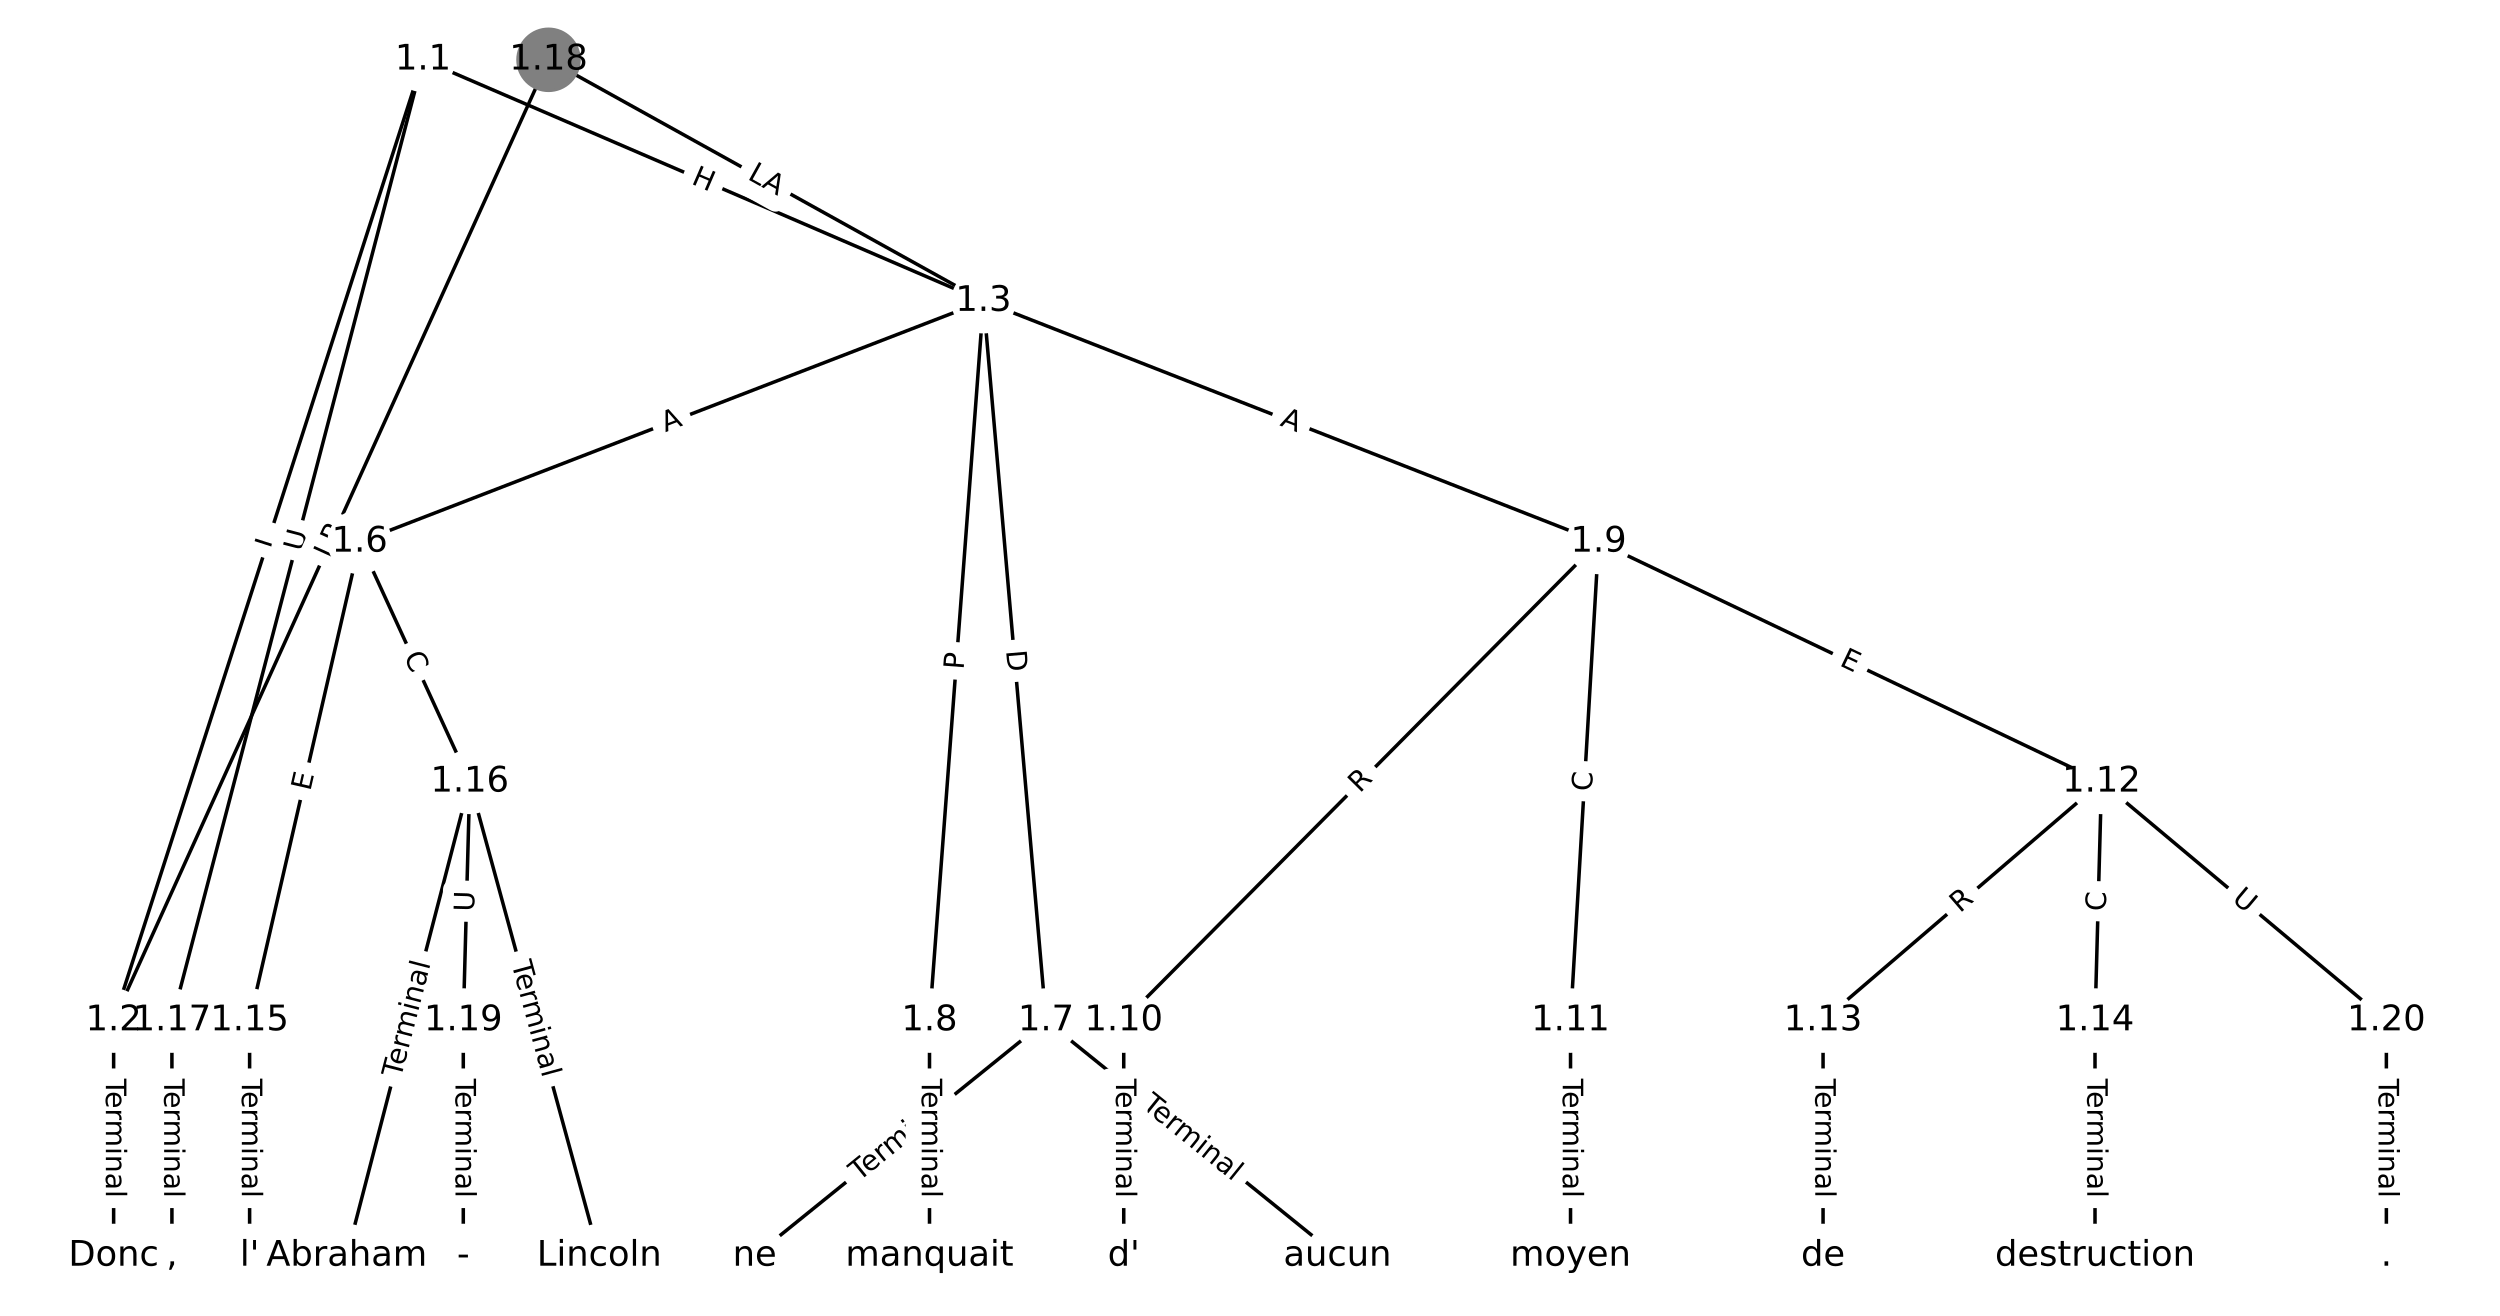 <?xml version="1.0" encoding="UTF-8"?>
<!DOCTYPE svg  PUBLIC '-//W3C//DTD SVG 1.1//EN'  'http://www.w3.org/Graphics/SVG/1.1/DTD/svg11.dtd'>
<svg width="709.33pt" height="373.33pt" version="1.1" viewBox="0 0 709.33 373.33" xmlns="http://www.w3.org/2000/svg" xmlns:xlink="http://www.w3.org/1999/xlink">
<defs>
<style type="text/css">*{stroke-linecap:butt;stroke-linejoin:round;}</style>
</defs>
<path d="m0 373.33h709.33v-373.33h-709.33z" fill="#fff"/>
<g fill="none" stroke="#000">
<path d="m120.02 16.97-87.776 272.6" clip-path="url(#a)"/>
<path d="m120.02 16.97 159.02 68.484" clip-path="url(#a)"/>
<path d="m120.02 16.97-71.242 272.6" clip-path="url(#a)"/>
<path d="m32.242 289.57v66.795" clip-path="url(#a)"/>
<path d="m279.04 85.454-176.98 68.311" clip-path="url(#a)"/>
<path d="m279.04 85.454 17.759 204.11" clip-path="url(#a)"/>
<path d="m279.04 85.454-15.31 204.11" clip-path="url(#a)"/>
<path d="m279.04 85.454 174.53 68.311" clip-path="url(#a)"/>
<path d="m102.06 153.76-31.232 135.8" clip-path="url(#a)"/>
<path d="m102.06 153.76 31.232 68.079" clip-path="url(#a)"/>
<path d="m296.8 289.57-82.673 66.795" clip-path="url(#a)"/>
<path d="m296.8 289.57 82.673 66.795" clip-path="url(#a)"/>
<path d="m263.73 289.57v66.795" clip-path="url(#a)"/>
<path d="m453.57 153.76-134.73 135.8" clip-path="url(#a)"/>
<path d="m453.57 153.76-7.961 135.8" clip-path="url(#a)"/>
<path d="m453.57 153.76 142.69 68.079" clip-path="url(#a)"/>
<path d="m318.84 289.57v66.795" clip-path="url(#a)"/>
<path d="m445.61 289.57v66.795" clip-path="url(#a)"/>
<path d="m596.26 221.84-78.999 67.724" clip-path="url(#a)"/>
<path d="m596.26 221.84-1.837 67.724" clip-path="url(#a)"/>
<path d="m596.26 221.84 80.836 67.724" clip-path="url(#a)"/>
<path d="m517.26 289.57v66.795" clip-path="url(#a)"/>
<path d="m594.42 289.57v66.795" clip-path="url(#a)"/>
<path d="m70.823 289.57v66.795" clip-path="url(#a)"/>
<path d="m133.29 221.84-34.906 134.52" clip-path="url(#a)"/>
<path d="m133.29 221.84 36.744 134.52" clip-path="url(#a)"/>
<path d="m133.29 221.84-1.837 67.724" clip-path="url(#a)"/>
<path d="m48.777 289.57v66.795" clip-path="url(#a)"/>
<path d="m155.64 16.97-123.4 272.6" clip-path="url(#a)"/>
<path d="m155.64 16.97 123.4 68.484" clip-path="url(#a)"/>
<path d="m131.45 289.57v66.795" clip-path="url(#a)"/>
<path d="m677.09 289.57v66.795" clip-path="url(#a)"/>
</g>
<path d="m81.417 157.31 1.366-4.243q0.736-2.284-1.549-3.02l-7.37-2.373q-2.284-0.736-3.02 1.549l-1.366 4.243q-0.736 2.284 1.549 3.02l7.37 2.373q2.284 0.736 3.02-1.549z" clip-path="url(#a)" fill="#fff" stroke="#fff"/>
<g clip-path="url(#a)">
<defs>
<path id="n" d="m9.812 72.906h9.859v-64.609h35.5v-8.297h-45.359z"/>
</defs>
<g transform="translate(77.549 156.07) rotate(-72.152) scale(.08 -.08)">
<use xlink:href="#n"/>
</g>
</g>
<path d="m194.28 55.782 5.526 2.38q2.204 0.949 3.154-1.255l3.062-7.111q0.949-2.204-1.255-3.154l-5.526-2.38q-2.204-0.949-3.154 1.255l-3.062 7.111q-0.949 2.204 1.255 3.154z" clip-path="url(#a)" fill="#fff" stroke="#fff"/>
<g clip-path="url(#a)">
<defs>
<path id="ai" d="m9.812 72.906h9.859v-29.891h35.844v29.891h9.859v-72.906h-9.859v34.719h-35.844v-34.719h-9.859z"/>
</defs>
<g transform="translate(195.89 52.049) rotate(23.3) scale(.08 -.08)">
<use xlink:href="#ai"/>
</g>
</g>
<path d="m89.725 157.69 1.48-5.665q0.607-2.322-1.715-2.929l-7.491-1.958q-2.322-0.607-2.929 1.715l-1.48 5.665q-0.607 2.322 1.715 2.929l7.491 1.958q2.322 0.607 2.929-1.715z" clip-path="url(#a)" fill="#fff" stroke="#fff"/>
<g clip-path="url(#a)">
<defs>
<path id="r" d="m8.688 72.906h9.922v-44.297q0-11.719 4.234-16.875 4.25-5.141 13.781-5.141 9.469 0 13.719 5.141 4.25 5.156 4.25 16.875v44.297h9.906v-45.516q0-14.25-7.062-21.531-7.047-7.281-20.812-7.281-13.828 0-20.891 7.281-7.047 7.281-7.047 21.531z"/>
</defs>
<g transform="translate(85.793 156.66) rotate(-75.354) scale(.08 -.08)">
<use xlink:href="#r"/>
</g>
</g>
<path d="m25.971 306.06v33.808q0 2.4 2.4 2.4h7.742q2.4 0 2.4-2.4v-33.808q0-2.4-2.4-2.4h-7.742q-2.4 0-2.4 2.4z" clip-path="url(#a)" fill="#fff" stroke="#fff"/>
<g clip-path="url(#a)">
<defs>
<path id="l" d="m-0.297 72.906h61.672v-8.312h-25.875v-64.594h-9.906v64.594h-25.891z"/>
<path id="g" d="m56.203 29.594v-4.391h-41.312q0.594-9.281 5.594-14.141t13.938-4.859q5.172 0 10.031 1.266t9.656 3.812v-8.5q-4.844-2.047-9.922-3.125t-10.297-1.078q-13.094 0-20.734 7.609-7.641 7.625-7.641 20.625 0 13.422 7.25 21.297 7.25 7.891 19.562 7.891 11.031 0 17.453-7.109 6.422-7.094 6.422-19.297zm-8.984 2.641q-0.094 7.359-4.125 11.75-4.031 4.406-10.672 4.406-7.516 0-12.031-4.25t-5.203-11.969z"/>
<path id="j" d="m41.109 46.297q-1.516 0.875-3.297 1.281-1.781 0.422-3.922 0.422-7.625 0-11.703-4.953t-4.078-14.234v-28.812h-9.031v54.688h9.031v-8.5q2.844 4.984 7.375 7.391 4.547 2.422 11.047 2.422 0.922 0 2.047-0.125 1.125-0.109 2.484-0.359z"/>
<path id="h" d="m52 44.188q3.375 6.062 8.062 8.938t11.031 2.875q8.547 0 13.188-5.984 4.641-5.969 4.641-17v-33.016h-9.031v32.719q0 7.859-2.797 11.656-2.781 3.812-8.484 3.812-6.984 0-11.047-4.641-4.047-4.625-4.047-12.641v-30.906h-9.031v32.719q0 7.906-2.781 11.688t-8.594 3.781q-6.891 0-10.953-4.656-4.047-4.656-4.047-12.625v-30.906h-9.031v54.688h9.031v-8.5q3.078 5.031 7.375 7.422t10.203 2.391q5.969 0 10.141-3.031 4.172-3.016 6.172-8.781z"/>
<path id="i" d="m9.422 54.688h8.984v-54.688h-8.984zm0 21.297h8.984v-11.391h-8.984z"/>
<path id="d" d="m54.891 33.016v-33.016h-8.984v32.719q0 7.766-3.031 11.609-3.031 3.859-9.078 3.859-7.281 0-11.484-4.641-4.203-4.625-4.203-12.641v-30.906h-9.031v54.688h9.031v-8.5q3.234 4.938 7.594 7.375 4.375 2.438 10.094 2.438 9.422 0 14.25-5.828 4.844-5.828 4.844-17.156z"/>
<path id="e" d="m34.281 27.484q-10.891 0-15.094-2.484t-4.203-8.5q0-4.781 3.156-7.594 3.156-2.797 8.562-2.797 7.484 0 12 5.297t4.516 14.078v2zm17.922 3.719v-31.203h-8.984v8.297q-3.078-4.969-7.672-7.344t-11.234-2.375q-8.391 0-13.359 4.719-4.953 4.719-4.953 12.625 0 9.219 6.172 13.906 6.188 4.688 18.438 4.688h12.609v0.891q0 6.203-4.078 9.594t-11.453 3.391q-4.688 0-9.141-1.125-4.438-1.125-8.531-3.375v8.312q4.922 1.906 9.562 2.844 4.641 0.953 9.031 0.953 11.875 0 17.734-6.156 5.859-6.141 5.859-18.641z"/>
<path id="k" d="m9.422 75.984h8.984v-75.984h-8.984z"/>
</defs>
<g transform="translate(30.035 306.06) rotate(90) scale(.08 -.08)">
<use xlink:href="#l"/>
<use x="44.084" xlink:href="#g"/>
<use x="105.607" xlink:href="#j"/>
<use x="144.971" xlink:href="#h"/>
<use x="242.383" xlink:href="#i"/>
<use x="270.166" xlink:href="#d"/>
<use x="333.545" xlink:href="#e"/>
<use x="394.824" xlink:href="#k"/>
</g>
</g>
<path d="m190.25 126.45 5.105-1.971q2.239-0.864 1.375-3.103l-2.788-7.223q-0.864-2.239-3.103-1.375l-5.105 1.971q-2.239 0.864-1.375 3.103l2.788 7.223q0.864 2.239 3.103 1.375z" clip-path="url(#a)" fill="#fff" stroke="#fff"/>
<g clip-path="url(#a)">
<defs>
<path id="o" d="m34.188 63.188-13.391-36.281h26.812zm-5.578 9.719h11.188l27.781-72.906h-10.25l-6.641 18.703h-32.859l-6.641-18.703h-10.406z"/>
</defs>
<g transform="translate(188.79 122.65) rotate(-21.106) scale(.08 -.08)">
<use xlink:href="#o"/>
</g>
</g>
<path d="m281.4 184.99 0.534 6.137q0.208 2.391 2.599 2.183l7.713-0.671q2.391-0.208 2.183-2.599l-0.534-6.137q-0.208-2.391-2.599-2.183l-7.713 0.671q-2.391 0.208-2.183 2.599z" clip-path="url(#a)" fill="#fff" stroke="#fff"/>
<g clip-path="url(#a)">
<defs>
<path id="y" d="m19.672 64.797v-56.688h11.922q15.094 0 22.094 6.828 7 6.844 7 21.594 0 14.641-7 21.453t-22.094 6.812zm-9.859 8.109h20.266q21.188 0 31.094-8.812 9.922-8.812 9.922-27.562 0-18.859-9.969-27.703-9.953-8.828-31.047-8.828h-20.266z"/>
</defs>
<g transform="translate(285.45 184.63) rotate(85.027) scale(.08 -.08)">
<use xlink:href="#y"/>
</g>
</g>
<path d="m277.45 190.39 0.361-4.81q0.18-2.393-2.214-2.573l-7.721-0.579q-2.393-0.18-2.573 2.214l-0.361 4.81q-0.18 2.393 2.214 2.573l7.721 0.579q2.393 0.18 2.573-2.214z" clip-path="url(#a)" fill="#fff" stroke="#fff"/>
<g clip-path="url(#a)">
<defs>
<path id="ah" d="m19.672 64.797v-27.391h12.406q6.891 0 10.641 3.562 3.766 3.562 3.766 10.156 0 6.547-3.766 10.109-3.75 3.562-10.641 3.562zm-9.859 8.109h22.266q12.266 0 18.531-5.547 6.281-5.547 6.281-16.234 0-10.797-6.281-16.312-6.266-5.516-18.531-5.516h-12.406v-29.297h-9.859z"/>
</defs>
<g transform="translate(273.4 190.08) rotate(-85.711) scale(.08 -.08)">
<use xlink:href="#ah"/>
</g>
</g>
<path d="m361.47 124.45 5.096 1.995q2.235 0.875 3.11-1.36l2.822-7.21q0.875-2.235-1.36-3.11l-5.096-1.995q-2.235-0.875-3.11 1.36l-2.822 7.21q-0.875 2.235 1.36 3.11z" clip-path="url(#a)" fill="#fff" stroke="#fff"/>
<g clip-path="url(#a)">
<g transform="translate(362.95 120.67) rotate(21.375) scale(.08 -.08)">
<use xlink:href="#o"/>
</g>
</g>
<path d="m91.984 225.54 1.133-4.926q0.538-2.339-1.801-2.877l-7.545-1.735q-2.339-0.538-2.877 1.801l-1.133 4.926q-0.538 2.339 1.801 2.877l7.545 1.735q2.339 0.538 2.877-1.801z" clip-path="url(#a)" fill="#fff" stroke="#fff"/>
<g clip-path="url(#a)">
<defs>
<path id="x" d="m9.812 72.906h46.094v-8.312h-36.234v-21.578h34.719v-8.297h-34.719v-26.422h37.109v-8.297h-46.969z"/>
</defs>
<g transform="translate(88.024 224.62) rotate(-77.048) scale(.08 -.08)">
<use xlink:href="#x"/>
</g>
</g>
<path d="m110.81 187.88 2.329 5.077q1.001 2.181 3.182 1.181l7.037-3.228q2.181-1.001 1.181-3.182l-2.329-5.077q-1.001-2.181-3.182-1.181l-7.037 3.228q-2.181 1.001-1.181 3.182z" clip-path="url(#a)" fill="#fff" stroke="#fff"/>
<g clip-path="url(#a)">
<defs>
<path id="t" d="m64.406 67.281v-10.391q-4.984 4.641-10.625 6.922-5.641 2.297-11.984 2.297-12.5 0-19.141-7.641t-6.641-22.094q0-14.406 6.641-22.047t19.141-7.641q6.344 0 11.984 2.297t10.625 6.938v-10.312q-5.172-3.516-10.969-5.281-5.781-1.75-12.219-1.75-16.562 0-26.094 10.125-9.516 10.141-9.516 27.672 0 17.578 9.516 27.703 9.531 10.141 26.094 10.141 6.531 0 12.312-1.734 5.797-1.734 10.875-5.203z"/>
</defs>
<g transform="translate(114.5 186.19) rotate(65.356) scale(.08 -.08)">
<use xlink:href="#t"/>
</g>
</g>
<path d="m246.25 338.47 26.297-21.247q1.867-1.508 0.359-3.375l-4.866-6.022q-1.508-1.867-3.375-0.359l-26.297 21.247q-1.867 1.508-0.359 3.375l4.866 6.022q1.508 1.867 3.375 0.359z" clip-path="url(#a)" fill="#fff" stroke="#fff"/>
<g clip-path="url(#a)">
<g transform="translate(243.7 335.31) rotate(-38.936) scale(.08 -.08)">
<use xlink:href="#l"/>
<use x="44.084" xlink:href="#g"/>
<use x="105.607" xlink:href="#j"/>
<use x="144.971" xlink:href="#h"/>
<use x="242.383" xlink:href="#i"/>
<use x="270.166" xlink:href="#d"/>
<use x="333.545" xlink:href="#e"/>
<use x="394.824" xlink:href="#k"/>
</g>
</g>
<path d="m321.04 317.22 26.297 21.247q1.867 1.508 3.375-0.359l4.866-6.022q1.508-1.867-0.359-3.375l-26.297-21.247q-1.867-1.508-3.375 0.359l-4.866 6.022q-1.508 1.867 0.359 3.375z" clip-path="url(#a)" fill="#fff" stroke="#fff"/>
<g clip-path="url(#a)">
<g transform="translate(323.6 314.06) rotate(38.936) scale(.08 -.08)">
<use xlink:href="#l"/>
<use x="44.084" xlink:href="#g"/>
<use x="105.607" xlink:href="#j"/>
<use x="144.971" xlink:href="#h"/>
<use x="242.383" xlink:href="#i"/>
<use x="270.166" xlink:href="#d"/>
<use x="333.545" xlink:href="#e"/>
<use x="394.824" xlink:href="#k"/>
</g>
</g>
<path d="m257.46 306.06v33.808q0 2.4 2.4 2.4h7.742q2.4 0 2.4-2.4v-33.808q0-2.4-2.4-2.4h-7.742q-2.4 0-2.4 2.4z" clip-path="url(#a)" fill="#fff" stroke="#fff"/>
<g clip-path="url(#a)">
<g transform="translate(261.52 306.06) rotate(90) scale(.08 -.08)">
<use xlink:href="#l"/>
<use x="44.084" xlink:href="#g"/>
<use x="105.607" xlink:href="#j"/>
<use x="144.971" xlink:href="#h"/>
<use x="242.383" xlink:href="#i"/>
<use x="270.166" xlink:href="#d"/>
<use x="333.545" xlink:href="#e"/>
<use x="394.824" xlink:href="#k"/>
</g>
</g>
<path d="m388.7 228.06 3.915-3.946q1.69-1.704-0.014-3.394l-5.497-5.453q-1.704-1.69-3.394 0.014l-3.915 3.946q-1.69 1.704 0.014 3.394l5.497 5.453q1.704 1.69 3.394-0.014z" clip-path="url(#a)" fill="#fff" stroke="#fff"/>
<g clip-path="url(#a)">
<defs>
<path id="s" d="m44.391 34.188q3.172-1.078 6.172-4.594t6.031-9.672l10.016-19.922h-10.609l-9.312 18.703q-3.625 7.328-7.016 9.719t-9.25 2.391h-10.75v-30.812h-9.859v72.906h22.266q12.5 0 18.656-5.234 6.156-5.219 6.156-15.766 0-6.891-3.203-11.438-3.203-4.531-9.297-6.281zm-24.719 30.609v-25.875h12.406q7.125 0 10.766 3.297t3.641 9.688-3.641 9.641-10.766 3.25z"/>
</defs>
<g transform="translate(385.81 225.19) rotate(-45.228) scale(.08 -.08)">
<use xlink:href="#s"/>
</g>
</g>
<path d="m455.68 224.82 0.327-5.577q0.14-2.396-2.255-2.536l-7.729-0.453q-2.396-0.14-2.536 2.255l-0.327 5.577q-0.14 2.396 2.255 2.536l7.729 0.453q2.396 0.14 2.536-2.255z" clip-path="url(#a)" fill="#fff" stroke="#fff"/>
<g clip-path="url(#a)">
<g transform="translate(451.63 224.58) rotate(-86.645) scale(.08 -.08)">
<use xlink:href="#t"/>
</g>
</g>
<path d="m519.93 192.38 4.562 2.177q2.166 1.034 3.2-1.133l3.334-6.988q1.034-2.166-1.133-3.2l-4.562-2.177q-2.166-1.034-3.2 1.133l-3.334 6.988q-1.034 2.166 1.133 3.2z" clip-path="url(#a)" fill="#fff" stroke="#fff"/>
<g clip-path="url(#a)">
<g transform="translate(521.68 188.71) rotate(25.507) scale(.08 -.08)">
<use xlink:href="#x"/>
</g>
</g>
<path d="m312.57 306.06v33.808q0 2.4 2.4 2.4h7.742q2.4 0 2.4-2.4v-33.808q0-2.4-2.4-2.4h-7.742q-2.4 0-2.4 2.4z" clip-path="url(#a)" fill="#fff" stroke="#fff"/>
<g clip-path="url(#a)">
<g transform="translate(316.63 306.06) rotate(90) scale(.08 -.08)">
<use xlink:href="#l"/>
<use x="44.084" xlink:href="#g"/>
<use x="105.607" xlink:href="#j"/>
<use x="144.971" xlink:href="#h"/>
<use x="242.383" xlink:href="#i"/>
<use x="270.166" xlink:href="#d"/>
<use x="333.545" xlink:href="#e"/>
<use x="394.824" xlink:href="#k"/>
</g>
</g>
<path d="m439.34 306.06v33.808q0 2.4 2.4 2.4h7.742q2.4 0 2.4-2.4v-33.808q0-2.4-2.4-2.4h-7.742q-2.4 0-2.4 2.4z" clip-path="url(#a)" fill="#fff" stroke="#fff"/>
<g clip-path="url(#a)">
<g transform="translate(443.4 306.06) rotate(90) scale(.08 -.08)">
<use xlink:href="#l"/>
<use x="44.084" xlink:href="#g"/>
<use x="105.607" xlink:href="#j"/>
<use x="144.971" xlink:href="#h"/>
<use x="242.383" xlink:href="#i"/>
<use x="270.166" xlink:href="#d"/>
<use x="333.545" xlink:href="#e"/>
<use x="394.824" xlink:href="#k"/>
</g>
</g>
<path d="m558.73 262.28 4.22-3.618q1.822-1.562 0.26-3.384l-5.039-5.878q-1.562-1.822-3.384-0.26l-4.22 3.618q-1.822 1.562-0.26 3.384l5.039 5.878q1.562 1.822 3.384 0.26z" clip-path="url(#a)" fill="#fff" stroke="#fff"/>
<g clip-path="url(#a)">
<g transform="translate(556.08 259.19) rotate(-40.606) scale(.08 -.08)">
<use xlink:href="#s"/>
</g>
</g>
<path d="m601.53 258.67 0.151-5.584q0.065-2.399-2.334-2.464l-7.74-0.21q-2.399-0.065-2.464 2.334l-0.151 5.584q-0.065 2.399 2.334 2.464l7.74 0.21q2.399 0.065 2.464-2.334z" clip-path="url(#a)" fill="#fff" stroke="#fff"/>
<g clip-path="url(#a)">
<g transform="translate(597.47 258.56) rotate(-88.446) scale(.08 -.08)">
<use xlink:href="#t"/>
</g>
</g>
<path d="m630.4 258.63 4.488 3.76q1.84 1.541 3.381-0.298l4.972-5.935q1.541-1.84-0.298-3.381l-4.488-3.76q-1.84-1.541-3.381 0.298l-4.972 5.935q-1.541 1.84 0.298 3.381z" clip-path="url(#a)" fill="#fff" stroke="#fff"/>
<g clip-path="url(#a)">
<g transform="translate(633.01 255.52) rotate(39.956) scale(.08 -.08)">
<use xlink:href="#r"/>
</g>
</g>
<path d="m510.99 306.06v33.808q0 2.4 2.4 2.4h7.742q2.4 0 2.4-2.4v-33.808q0-2.4-2.4-2.4h-7.742q-2.4 0-2.4 2.4z" clip-path="url(#a)" fill="#fff" stroke="#fff"/>
<g clip-path="url(#a)">
<g transform="translate(515.05 306.06) rotate(90) scale(.08 -.08)">
<use xlink:href="#l"/>
<use x="44.084" xlink:href="#g"/>
<use x="105.607" xlink:href="#j"/>
<use x="144.971" xlink:href="#h"/>
<use x="242.383" xlink:href="#i"/>
<use x="270.166" xlink:href="#d"/>
<use x="333.545" xlink:href="#e"/>
<use x="394.824" xlink:href="#k"/>
</g>
</g>
<path d="m588.15 306.06v33.808q0 2.4 2.4 2.4h7.742q2.4 0 2.4-2.4v-33.808q0-2.4-2.4-2.4h-7.742q-2.4 0-2.4 2.4z" clip-path="url(#a)" fill="#fff" stroke="#fff"/>
<g clip-path="url(#a)">
<g transform="translate(592.21 306.06) rotate(90) scale(.08 -.08)">
<use xlink:href="#l"/>
<use x="44.084" xlink:href="#g"/>
<use x="105.607" xlink:href="#j"/>
<use x="144.971" xlink:href="#h"/>
<use x="242.383" xlink:href="#i"/>
<use x="270.166" xlink:href="#d"/>
<use x="333.545" xlink:href="#e"/>
<use x="394.824" xlink:href="#k"/>
</g>
</g>
<path d="m64.552 306.06v33.808q0 2.4 2.4 2.4h7.742q2.4 0 2.4-2.4v-33.808q0-2.4-2.4-2.4h-7.742q-2.4 0-2.4 2.4z" clip-path="url(#a)" fill="#fff" stroke="#fff"/>
<g clip-path="url(#a)">
<g transform="translate(68.616 306.06) rotate(90) scale(.08 -.08)">
<use xlink:href="#l"/>
<use x="44.084" xlink:href="#g"/>
<use x="105.607" xlink:href="#j"/>
<use x="144.971" xlink:href="#h"/>
<use x="242.383" xlink:href="#i"/>
<use x="270.166" xlink:href="#d"/>
<use x="333.545" xlink:href="#e"/>
<use x="394.824" xlink:href="#k"/>
</g>
</g>
<path d="m117.66 307.04 8.492-32.724q0.603-2.323-1.72-2.926l-7.494-1.945q-2.323-0.603-2.926 1.72l-8.492 32.724q-0.603 2.323 1.72 2.926l7.494 1.945q2.323 0.603 2.926-1.72z" clip-path="url(#a)" fill="#fff" stroke="#fff"/>
<g clip-path="url(#a)">
<g transform="translate(113.72 306.02) rotate(-75.453) scale(.08 -.08)">
<use xlink:href="#l"/>
<use x="44.084" xlink:href="#g"/>
<use x="105.607" xlink:href="#j"/>
<use x="144.971" xlink:href="#h"/>
<use x="242.383" xlink:href="#i"/>
<use x="270.166" xlink:href="#d"/>
<use x="333.545" xlink:href="#e"/>
<use x="394.824" xlink:href="#k"/>
</g>
</g>
<path d="m141.16 274.45 8.908 32.613q0.632 2.315 2.948 1.683l7.469-2.04q2.315-0.632 1.683-2.948l-8.908-32.613q-0.632-2.315-2.948-1.683l-7.469 2.04q-2.315 0.632-1.683 2.948z" clip-path="url(#a)" fill="#fff" stroke="#fff"/>
<g clip-path="url(#a)">
<g transform="translate(145.08 273.38) rotate(74.723) scale(.08 -.08)">
<use xlink:href="#l"/>
<use x="44.084" xlink:href="#g"/>
<use x="105.607" xlink:href="#j"/>
<use x="144.971" xlink:href="#h"/>
<use x="242.383" xlink:href="#i"/>
<use x="270.166" xlink:href="#d"/>
<use x="333.545" xlink:href="#e"/>
<use x="394.824" xlink:href="#k"/>
</g>
</g>
<path d="m138.56 258.8 0.159-5.853q0.065-2.399-2.334-2.464l-7.74-0.21q-2.399-0.065-2.464 2.334l-0.159 5.853q-0.065 2.399 2.334 2.464l7.74 0.21q2.399 0.065 2.464-2.334z" clip-path="url(#a)" fill="#fff" stroke="#fff"/>
<g clip-path="url(#a)">
<g transform="translate(134.5 258.69) rotate(-88.446) scale(.08 -.08)">
<use xlink:href="#r"/>
</g>
</g>
<path d="m42.506 306.06v33.808q0 2.4 2.4 2.4h7.742q2.4 0 2.4-2.4v-33.808q0-2.4-2.4-2.4h-7.742q-2.4 0-2.4 2.4z" clip-path="url(#a)" fill="#fff" stroke="#fff"/>
<g clip-path="url(#a)">
<g transform="translate(46.57 306.06) rotate(90) scale(.08 -.08)">
<use xlink:href="#l"/>
<use x="44.084" xlink:href="#g"/>
<use x="105.607" xlink:href="#j"/>
<use x="144.971" xlink:href="#h"/>
<use x="242.383" xlink:href="#i"/>
<use x="270.166" xlink:href="#d"/>
<use x="333.545" xlink:href="#e"/>
<use x="394.824" xlink:href="#k"/>
</g>
</g>
<path d="m97.589 160.42 4.131-9.125q0.99-2.186-1.197-3.176l-7.053-3.193q-2.186-0.99-3.176 1.197l-4.131 9.125q-0.99 2.186 1.197 3.176l7.053 3.193q2.186 0.99 3.176-1.197z" clip-path="url(#a)" fill="#fff" stroke="#fff"/>
<g clip-path="url(#a)">
<g transform="translate(93.887 158.74) rotate(-65.645) scale(.08 -.08)">
<use xlink:href="#n"/>
<use x="55.713" xlink:href="#s"/>
</g>
</g>
<path d="m209.87 54.242 8.84 4.906q2.099 1.165 3.263-0.934l3.757-6.77q1.165-2.099-0.934-3.263l-8.84-4.906q-2.099-1.165-3.263 0.934l-3.757 6.77q-1.165 2.099 0.934 3.263z" clip-path="url(#a)" fill="#fff" stroke="#fff"/>
<g clip-path="url(#a)">
<g transform="translate(211.85 50.689) rotate(29.03) scale(.08 -.08)">
<use xlink:href="#n"/>
<use x="57.963" xlink:href="#o"/>
</g>
</g>
<path d="m125.18 306.06v33.808q0 2.4 2.4 2.4h7.742q2.4 0 2.4-2.4v-33.808q0-2.4-2.4-2.4h-7.742q-2.4 0-2.4 2.4z" clip-path="url(#a)" fill="#fff" stroke="#fff"/>
<g clip-path="url(#a)">
<g transform="translate(129.24 306.06) rotate(90) scale(.08 -.08)">
<use xlink:href="#l"/>
<use x="44.084" xlink:href="#g"/>
<use x="105.607" xlink:href="#j"/>
<use x="144.971" xlink:href="#h"/>
<use x="242.383" xlink:href="#i"/>
<use x="270.166" xlink:href="#d"/>
<use x="333.545" xlink:href="#e"/>
<use x="394.824" xlink:href="#k"/>
</g>
</g>
<path d="m670.82 306.06v33.808q0 2.4 2.4 2.4h7.742q2.4 0 2.4-2.4v-33.808q0-2.4-2.4-2.4h-7.742q-2.4 0-2.4 2.4z" clip-path="url(#a)" fill="#fff" stroke="#fff"/>
<g clip-path="url(#a)">
<g transform="translate(674.88 306.06) rotate(90) scale(.08 -.08)">
<use xlink:href="#l"/>
<use x="44.084" xlink:href="#g"/>
<use x="105.607" xlink:href="#j"/>
<use x="144.971" xlink:href="#h"/>
<use x="242.383" xlink:href="#i"/>
<use x="270.166" xlink:href="#d"/>
<use x="333.545" xlink:href="#e"/>
<use x="394.824" xlink:href="#k"/>
</g>
</g>
<defs>
<path id="b" d="m0 8.66c2.297 0 4.5-0.912 6.124-2.537 1.624-1.624 2.537-3.827 2.537-6.124s-0.912-4.5-2.537-6.124c-1.624-1.624-3.827-2.537-6.124-2.537s-4.5 0.912-6.124 2.537c-1.624 1.624-2.537 3.827-2.537 6.124s0.912 4.5 2.537 6.124c1.624 1.624 3.827 2.537 6.124 2.537z"/>
</defs>
<g clip-path="url(#a)">
<use x="32.242" y="356.364" fill="#ffffff" stroke="#ffffff" xlink:href="#b"/>
<use x="48.777" y="356.364" fill="#ffffff" stroke="#ffffff" xlink:href="#b"/>
<use x="70.823" y="356.364" fill="#ffffff" stroke="#ffffff" xlink:href="#b"/>
<use x="98.381" y="356.364" fill="#ffffff" stroke="#ffffff" xlink:href="#b"/>
<use x="131.45" y="356.364" fill="#ffffff" stroke="#ffffff" xlink:href="#b"/>
<use x="170.031" y="356.364" fill="#ffffff" stroke="#ffffff" xlink:href="#b"/>
<use x="214.123" y="356.364" fill="#ffffff" stroke="#ffffff" xlink:href="#b"/>
<use x="263.726" y="356.364" fill="#ffffff" stroke="#ffffff" xlink:href="#b"/>
<use x="318.842" y="356.364" fill="#ffffff" stroke="#ffffff" xlink:href="#b"/>
<use x="379.469" y="356.364" fill="#ffffff" stroke="#ffffff" xlink:href="#b"/>
<use x="445.607" y="356.364" fill="#ffffff" stroke="#ffffff" xlink:href="#b"/>
<use x="517.257" y="356.364" fill="#ffffff" stroke="#ffffff" xlink:href="#b"/>
<use x="594.418" y="356.364" fill="#ffffff" stroke="#ffffff" xlink:href="#b"/>
<use x="677.091" y="356.364" fill="#ffffff" stroke="#ffffff" xlink:href="#b"/>
<use x="120.019" y="16.97" fill="#ffffff" stroke="#ffffff" xlink:href="#b"/>
<use x="32.242" y="289.569" fill="#ffffff" stroke="#ffffff" xlink:href="#b"/>
<use x="279.036" y="85.454" fill="#ffffff" stroke="#ffffff" xlink:href="#b"/>
<use x="102.055" y="153.765" fill="#ffffff" stroke="#ffffff" xlink:href="#b"/>
<use x="296.796" y="289.569" fill="#ffffff" stroke="#ffffff" xlink:href="#b"/>
<use x="263.726" y="289.569" fill="#ffffff" stroke="#ffffff" xlink:href="#b"/>
<use x="453.568" y="153.765" fill="#ffffff" stroke="#ffffff" xlink:href="#b"/>
<use x="318.842" y="289.569" fill="#ffffff" stroke="#ffffff" xlink:href="#b"/>
<use x="445.607" y="289.569" fill="#ffffff" stroke="#ffffff" xlink:href="#b"/>
<use x="596.255" y="221.844" fill="#ffffff" stroke="#ffffff" xlink:href="#b"/>
<use x="517.257" y="289.569" fill="#ffffff" stroke="#ffffff" xlink:href="#b"/>
<use x="594.418" y="289.569" fill="#ffffff" stroke="#ffffff" xlink:href="#b"/>
<use x="70.823" y="289.569" fill="#ffffff" stroke="#ffffff" xlink:href="#b"/>
<use x="133.287" y="221.844" fill="#ffffff" stroke="#ffffff" xlink:href="#b"/>
<use x="48.777" y="289.569" fill="#ffffff" stroke="#ffffff" xlink:href="#b"/>
<use x="155.639" y="16.97" fill="#808080" stroke="#808080" xlink:href="#b"/>
<use x="131.45" y="289.569" fill="#ffffff" stroke="#ffffff" xlink:href="#b"/>
<use x="677.091" y="289.569" fill="#ffffff" stroke="#ffffff" xlink:href="#b"/>
</g>
<g clip-path="url(#a)">
<defs>
<path id="q" d="m30.609 48.391q-7.219 0-11.422-5.641t-4.203-15.453 4.172-15.453q4.188-5.641 11.453-5.641 7.188 0 11.375 5.656 4.203 5.672 4.203 15.438 0 9.719-4.203 15.406-4.188 5.688-11.375 5.688zm0 7.609q11.719 0 18.406-7.625 6.703-7.609 6.703-21.078 0-13.422-6.703-21.078-6.688-7.641-18.406-7.641-11.766 0-18.438 7.641-6.656 7.656-6.656 21.078 0 13.469 6.656 21.078 6.672 7.625 18.438 7.625z"/>
<path id="m" d="m48.781 52.594v-8.406q-3.812 2.109-7.641 3.156t-7.734 1.047q-8.75 0-13.594-5.547-4.828-5.531-4.828-15.547t4.828-15.562q4.844-5.531 13.594-5.531 3.906 0 7.734 1.047t7.641 3.156v-8.312q-3.766-1.75-7.797-2.625-4.016-0.891-8.562-0.891-12.359 0-19.641 7.766-7.266 7.766-7.266 20.953 0 13.375 7.344 21.031 7.359 7.672 20.156 7.672 4.141 0 8.094-0.859 3.953-0.844 7.672-2.547z"/>
</defs>
<g transform="translate(19.415 359.12) scale(.1 -.1)">
<use xlink:href="#y"/>
<use x="77.002" xlink:href="#q"/>
<use x="138.184" xlink:href="#d"/>
<use x="201.562" xlink:href="#m"/>
</g>
</g>
<g clip-path="url(#a)">
<defs>
<path id="am" d="m11.719 12.406h10.297v-8.406l-8-15.625h-6.297l4 15.625z"/>
</defs>
<g transform="translate(47.188 359.12) scale(.1 -.1)">
<use xlink:href="#am"/>
</g>
</g>
<g clip-path="url(#a)">
<defs>
<path id="af" d="m17.922 72.906v-27.109h-8.297v27.109z"/>
</defs>
<g transform="translate(68.06 359.12) scale(.1 -.1)">
<use xlink:href="#k"/>
<use x="27.783" xlink:href="#af"/>
</g>
</g>
<g clip-path="url(#a)">
<defs>
<path id="ag" d="m48.688 27.297q0 9.906-4.078 15.547t-11.203 5.641q-7.141 0-11.219-5.641t-4.078-15.547 4.078-15.547 11.219-5.641q7.125 0 11.203 5.641t4.078 15.547zm-30.578 19.094q2.844 4.875 7.156 7.234 4.328 2.375 10.328 2.375 9.969 0 16.188-7.906 6.234-7.906 6.234-20.797t-6.234-20.812q-6.219-7.906-16.188-7.906-6 0-10.328 2.375-4.312 2.375-7.156 7.25v-8.203h-9.031v75.984h9.031z"/>
<path id="aq" d="m54.891 33.016v-33.016h-8.984v32.719q0 7.766-3.031 11.609-3.031 3.859-9.078 3.859-7.281 0-11.484-4.641-4.203-4.625-4.203-12.641v-30.906h-9.031v75.984h9.031v-29.797q3.234 4.938 7.594 7.375 4.375 2.438 10.094 2.438 9.422 0 14.25-5.828 4.844-5.828 4.844-17.156z"/>
</defs>
<g transform="translate(75.564 359.12) scale(.1 -.1)">
<use xlink:href="#o"/>
<use x="68.408" xlink:href="#ag"/>
<use x="131.885" xlink:href="#j"/>
<use x="172.998" xlink:href="#e"/>
<use x="234.277" xlink:href="#aq"/>
<use x="297.656" xlink:href="#e"/>
<use x="358.936" xlink:href="#h"/>
</g>
</g>
<g clip-path="url(#a)">
<defs>
<path id="al" d="m4.891 31.391h26.312v-8h-26.312z"/>
</defs>
<g transform="translate(129.65 359.12) scale(.1 -.1)">
<use xlink:href="#al"/>
</g>
</g>
<g clip-path="url(#a)">
<g transform="translate(152.32 359.12) scale(.1 -.1)">
<use xlink:href="#n"/>
<use x="55.713" xlink:href="#i"/>
<use x="83.496" xlink:href="#d"/>
<use x="146.875" xlink:href="#m"/>
<use x="201.855" xlink:href="#q"/>
<use x="263.037" xlink:href="#k"/>
<use x="290.82" xlink:href="#d"/>
</g>
</g>
<g clip-path="url(#a)">
<g transform="translate(207.88 359.12) scale(.1 -.1)">
<use xlink:href="#d"/>
<use x="63.379" xlink:href="#g"/>
</g>
</g>
<g clip-path="url(#a)">
<defs>
<path id="ap" d="m14.797 27.297q0-9.906 4.078-15.547t11.203-5.641 11.219 5.641q4.109 5.641 4.109 15.547t-4.109 15.547q-4.094 5.641-11.219 5.641t-11.203-5.641-4.078-15.547zm30.609-19.094q-2.828-4.875-7.156-7.25-4.312-2.375-10.375-2.375-9.906 0-16.141 7.906-6.219 7.922-6.219 20.812t6.219 20.797q6.234 7.906 16.141 7.906 6.062 0 10.375-2.375 4.328-2.359 7.156-7.234v8.297h8.984v-75.484h-8.984z"/>
<path id="p" d="m8.5 21.578v33.109h8.984v-32.766q0-7.766 3.016-11.656 3.031-3.875 9.094-3.875 7.266 0 11.484 4.641 4.234 4.641 4.234 12.656v31h8.984v-54.688h-8.984v8.406q-3.266-4.984-7.594-7.406-4.312-2.422-10.031-2.422-9.422 0-14.312 5.859-4.875 5.859-4.875 17.141z"/>
<path id="v" d="m18.312 70.219v-15.531h18.5v-6.984h-18.5v-29.688q0-6.688 1.828-8.594t7.453-1.906h9.219v-7.516h-9.219q-10.406 0-14.359 3.875-3.953 3.891-3.953 14.141v29.688h-6.594v6.984h6.594v15.531z"/>
</defs>
<g transform="translate(239.87 359.12) scale(.1 -.1)">
<use xlink:href="#h"/>
<use x="97.412" xlink:href="#e"/>
<use x="158.691" xlink:href="#d"/>
<use x="222.07" xlink:href="#ap"/>
<use x="285.547" xlink:href="#p"/>
<use x="348.926" xlink:href="#e"/>
<use x="410.205" xlink:href="#i"/>
<use x="437.988" xlink:href="#v"/>
</g>
</g>
<g clip-path="url(#a)">
<defs>
<path id="w" d="m45.406 46.391v29.594h8.984v-75.984h-8.984v8.203q-2.828-4.875-7.156-7.25-4.312-2.375-10.375-2.375-9.906 0-16.141 7.906-6.219 7.922-6.219 20.812t6.219 20.797q6.234 7.906 16.141 7.906 6.062 0 10.375-2.375 4.328-2.359 7.156-7.234zm-30.609-19.094q0-9.906 4.078-15.547t11.203-5.641 11.219 5.641q4.109 5.641 4.109 15.547t-4.109 15.547q-4.094 5.641-11.219 5.641t-11.203-5.641-4.078-15.547z"/>
</defs>
<g transform="translate(314.29 359.12) scale(.1 -.1)">
<use xlink:href="#w"/>
<use x="63.477" xlink:href="#af"/>
</g>
</g>
<g clip-path="url(#a)">
<g transform="translate(364.15 359.12) scale(.1 -.1)">
<use xlink:href="#e"/>
<use x="61.279" xlink:href="#p"/>
<use x="124.658" xlink:href="#m"/>
<use x="179.639" xlink:href="#p"/>
<use x="243.018" xlink:href="#d"/>
</g>
</g>
<g clip-path="url(#a)">
<defs>
<path id="an" d="m32.172-5.078q-3.797-9.766-7.422-12.734-3.609-2.984-9.656-2.984h-7.188v7.516h5.281q3.703 0 5.75 1.766 2.062 1.75 4.547 8.297l1.609 4.094-22.109 53.812h9.516l17.094-42.766 17.094 42.766h9.516z"/>
</defs>
<g transform="translate(428.47 359.12) scale(.1 -.1)">
<use xlink:href="#h"/>
<use x="97.412" xlink:href="#q"/>
<use x="158.594" xlink:href="#an"/>
<use x="217.773" xlink:href="#g"/>
<use x="279.297" xlink:href="#d"/>
</g>
</g>
<g clip-path="url(#a)">
<g transform="translate(511.01 359.12) scale(.1 -.1)">
<use xlink:href="#w"/>
<use x="63.477" xlink:href="#g"/>
</g>
</g>
<g clip-path="url(#a)">
<defs>
<path id="ao" d="m44.281 53.078v-8.5q-3.797 1.953-7.906 2.922-4.094 0.984-8.5 0.984-6.688 0-10.031-2.047t-3.344-6.156q0-3.125 2.391-4.906t9.625-3.391l3.078-0.688q9.562-2.047 13.594-5.781t4.031-10.422q0-7.625-6.031-12.078-6.031-4.438-16.578-4.438-4.391 0-9.156 0.859t-10.031 2.562v9.281q4.984-2.594 9.812-3.891 4.828-1.281 9.578-1.281 6.344 0 9.75 2.172 3.422 2.172 3.422 6.125 0 3.656-2.469 5.609-2.453 1.953-10.812 3.766l-3.125 0.734q-8.344 1.75-12.062 5.391-3.703 3.641-3.703 9.984 0 7.719 5.469 11.906 5.469 4.203 15.531 4.203 4.969 0 9.359-0.734 4.406-0.719 8.109-2.188z"/>
</defs>
<g transform="translate(566.05 359.12) scale(.1 -.1)">
<use xlink:href="#w"/>
<use x="63.477" xlink:href="#g"/>
<use x="125" xlink:href="#ao"/>
<use x="177.1" xlink:href="#v"/>
<use x="216.309" xlink:href="#j"/>
<use x="257.422" xlink:href="#p"/>
<use x="320.801" xlink:href="#m"/>
<use x="375.781" xlink:href="#v"/>
<use x="414.99" xlink:href="#i"/>
<use x="442.773" xlink:href="#q"/>
<use x="503.955" xlink:href="#d"/>
</g>
</g>
<g clip-path="url(#a)">
<defs>
<path id="f" d="m10.688 12.406h10.312v-12.406h-10.312z"/>
</defs>
<g transform="translate(675.5 359.12) scale(.1 -.1)">
<use xlink:href="#f"/>
</g>
</g>
<g clip-path="url(#a)">
<defs>
<path id="c" d="m12.406 8.297h16.109v55.625l-17.531-3.516v8.984l17.438 3.516h9.859v-64.609h16.109v-8.297h-41.984z"/>
</defs>
<g transform="translate(112.07 19.729) scale(.1 -.1)">
<use xlink:href="#c"/>
<use x="63.623" xlink:href="#f"/>
<use x="95.41" xlink:href="#c"/>
</g>
</g>
<g clip-path="url(#a)">
<defs>
<path id="u" d="m19.188 8.297h34.422v-8.297h-46.281v8.297q5.609 5.812 15.297 15.594 9.703 9.797 12.188 12.641 4.734 5.312 6.609 9 1.891 3.688 1.891 7.25 0 5.812-4.078 9.469-4.078 3.672-10.625 3.672-4.641 0-9.797-1.609-5.141-1.609-11-4.891v9.969q5.953 2.391 11.125 3.609 5.188 1.219 9.484 1.219 11.328 0 18.062-5.672 6.734-5.656 6.734-15.125 0-4.5-1.688-8.531-1.672-4.016-6.125-9.484-1.219-1.422-7.766-8.188-6.531-6.766-18.453-18.922z"/>
</defs>
<g transform="translate(24.291 292.33) scale(.1 -.1)">
<use xlink:href="#c"/>
<use x="63.623" xlink:href="#f"/>
<use x="95.41" xlink:href="#u"/>
</g>
</g>
<g clip-path="url(#a)">
<defs>
<path id="ad" d="m40.578 39.312q7.078-1.516 11.047-6.312 3.984-4.781 3.984-11.812 0-10.781-7.422-16.703-7.422-5.906-21.094-5.906-4.578 0-9.438 0.906t-10.031 2.719v9.516q4.094-2.391 8.969-3.609 4.891-1.219 10.219-1.219 9.266 0 14.125 3.656t4.859 10.641q0 6.453-4.516 10.078-4.516 3.641-12.562 3.641h-8.5v8.109h8.891q7.266 0 11.125 2.906t3.859 8.375q0 5.609-3.984 8.609-3.969 3.016-11.391 3.016-4.062 0-8.703-0.891-4.641-0.875-10.203-2.719v8.781q5.625 1.562 10.531 2.344t9.25 0.781q11.234 0 17.766-5.109 6.547-5.094 6.547-13.781 0-6.062-3.469-10.234t-9.859-5.781z"/>
</defs>
<g transform="translate(271.08 88.213) scale(.1 -.1)">
<use xlink:href="#c"/>
<use x="63.623" xlink:href="#f"/>
<use x="95.41" xlink:href="#ad"/>
</g>
</g>
<g clip-path="url(#a)">
<defs>
<path id="ac" d="m33.016 40.375q-6.641 0-10.531-4.547-3.875-4.531-3.875-12.438 0-7.859 3.875-12.438 3.891-4.562 10.531-4.562t10.516 4.562q3.875 4.578 3.875 12.438 0 7.906-3.875 12.438-3.875 4.547-10.516 4.547zm19.578 30.922v-8.984q-3.719 1.75-7.5 2.672-3.781 0.938-7.5 0.938-9.766 0-14.922-6.594-5.141-6.594-5.875-19.922 2.875 4.25 7.219 6.516 4.359 2.266 9.578 2.266 10.984 0 17.359-6.672 6.375-6.656 6.375-18.125 0-11.234-6.641-18.031-6.641-6.781-17.672-6.781-12.656 0-19.344 9.688-6.688 9.703-6.688 28.109 0 17.281 8.203 27.562t22.016 10.281q3.719 0 7.5-0.734t7.891-2.188z"/>
</defs>
<g transform="translate(94.104 156.52) scale(.1 -.1)">
<use xlink:href="#c"/>
<use x="63.623" xlink:href="#f"/>
<use x="95.41" xlink:href="#ac"/>
</g>
</g>
<g clip-path="url(#a)">
<defs>
<path id="ab" d="m8.203 72.906h46.875v-4.203l-26.469-68.703h-10.297l24.906 64.594h-35.016z"/>
</defs>
<g transform="translate(288.84 292.33) scale(.1 -.1)">
<use xlink:href="#c"/>
<use x="63.623" xlink:href="#f"/>
<use x="95.41" xlink:href="#ab"/>
</g>
</g>
<g clip-path="url(#a)">
<defs>
<path id="aa" d="m31.781 34.625q-7.031 0-11.062-3.766-4.016-3.766-4.016-10.344 0-6.594 4.016-10.359 4.031-3.766 11.062-3.766t11.078 3.781q4.062 3.797 4.062 10.344 0 6.578-4.031 10.344-4.016 3.766-11.109 3.766zm-9.859 4.188q-6.344 1.562-9.891 5.906-3.531 4.359-3.531 10.609 0 8.734 6.219 13.812 6.234 5.078 17.062 5.078 10.891 0 17.094-5.078t6.203-13.812q0-6.25-3.547-10.609-3.531-4.344-9.828-5.906 7.125-1.656 11.094-6.5 3.984-4.828 3.984-11.797 0-10.609-6.469-16.281-6.469-5.656-18.531-5.656-12.047 0-18.531 5.656-6.469 5.672-6.469 16.281 0 6.969 4 11.797 4.016 4.844 11.141 6.5zm-3.609 15.578q0-5.656 3.531-8.828 3.547-3.172 9.938-3.172 6.359 0 9.938 3.172 3.594 3.172 3.594 8.828 0 5.672-3.594 8.844-3.578 3.172-9.938 3.172-6.391 0-9.938-3.172-3.531-3.172-3.531-8.844z"/>
</defs>
<g transform="translate(255.77 292.33) scale(.1 -.1)">
<use xlink:href="#c"/>
<use x="63.623" xlink:href="#f"/>
<use x="95.41" xlink:href="#aa"/>
</g>
</g>
<g clip-path="url(#a)">
<defs>
<path id="z" d="m10.984 1.516v8.984q3.719-1.766 7.516-2.688 3.812-0.922 7.484-0.922 9.766 0 14.906 6.562 5.156 6.562 5.891 19.953-2.828-4.203-7.188-6.453-4.344-2.25-9.609-2.25-10.938 0-17.312 6.609-6.375 6.625-6.375 18.109 0 11.219 6.641 18 6.641 6.797 17.672 6.797 12.656 0 19.312-9.703 6.672-9.688 6.672-28.141 0-17.234-8.188-27.516-8.172-10.281-21.984-10.281-3.719 0-7.531 0.734-3.797 0.734-7.906 2.203zm19.625 30.906q6.641 0 10.516 4.531 3.891 4.547 3.891 12.469 0 7.859-3.891 12.422-3.875 4.562-10.516 4.562t-10.516-4.562-3.875-12.422q0-7.922 3.875-12.469 3.875-4.531 10.516-4.531z"/>
</defs>
<g transform="translate(445.62 156.52) scale(.1 -.1)">
<use xlink:href="#c"/>
<use x="63.623" xlink:href="#f"/>
<use x="95.41" xlink:href="#z"/>
</g>
</g>
<g clip-path="url(#a)">
<defs>
<path id="ae" d="m31.781 66.406q-7.609 0-11.453-7.5-3.828-7.484-3.828-22.531 0-14.984 3.828-22.484 3.844-7.5 11.453-7.5 7.672 0 11.5 7.5 3.844 7.5 3.844 22.484 0 15.047-3.844 22.531-3.828 7.5-11.5 7.5zm0 7.812q12.266 0 18.734-9.703 6.469-9.688 6.469-28.141 0-18.406-6.469-28.109-6.469-9.688-18.734-9.688-12.25 0-18.719 9.688-6.469 9.703-6.469 28.109 0 18.453 6.469 28.141 6.469 9.703 18.719 9.703z"/>
</defs>
<g transform="translate(307.71 292.33) scale(.1 -.1)">
<use xlink:href="#c"/>
<use x="63.623" xlink:href="#f"/>
<use x="95.41" xlink:href="#c"/>
<use x="159.033" xlink:href="#ae"/>
</g>
</g>
<g clip-path="url(#a)">
<g transform="translate(434.47 292.33) scale(.1 -.1)">
<use xlink:href="#c"/>
<use x="63.623" xlink:href="#f"/>
<use x="95.41" xlink:href="#c"/>
<use x="159.033" xlink:href="#c"/>
</g>
</g>
<g clip-path="url(#a)">
<g transform="translate(585.12 224.6) scale(.1 -.1)">
<use xlink:href="#c"/>
<use x="63.623" xlink:href="#f"/>
<use x="95.41" xlink:href="#c"/>
<use x="159.033" xlink:href="#u"/>
</g>
</g>
<g clip-path="url(#a)">
<g transform="translate(506.12 292.33) scale(.1 -.1)">
<use xlink:href="#c"/>
<use x="63.623" xlink:href="#f"/>
<use x="95.41" xlink:href="#c"/>
<use x="159.033" xlink:href="#ad"/>
</g>
</g>
<g clip-path="url(#a)">
<defs>
<path id="ak" d="m37.797 64.312-24.906-38.922h24.906zm-2.594 8.594h12.406v-47.516h10.406v-8.203h-10.406v-17.188h-9.812v17.188h-32.906v9.516z"/>
</defs>
<g transform="translate(583.29 292.33) scale(.1 -.1)">
<use xlink:href="#c"/>
<use x="63.623" xlink:href="#f"/>
<use x="95.41" xlink:href="#c"/>
<use x="159.033" xlink:href="#ak"/>
</g>
</g>
<g clip-path="url(#a)">
<defs>
<path id="aj" d="m10.797 72.906h38.719v-8.312h-29.688v-17.859q2.141 0.734 4.281 1.094 2.156 0.359 4.312 0.359 12.203 0 19.328-6.688 7.141-6.688 7.141-18.109 0-11.766-7.328-18.297-7.328-6.516-20.656-6.516-4.594 0-9.359 0.781-4.75 0.781-9.828 2.344v9.922q4.391-2.391 9.078-3.562t9.906-1.172q8.453 0 13.375 4.438 4.938 4.438 4.938 12.062 0 7.609-4.938 12.047-4.922 4.453-13.375 4.453-3.953 0-7.891-0.875-3.922-0.875-8.016-2.734z"/>
</defs>
<g transform="translate(59.69 292.33) scale(.1 -.1)">
<use xlink:href="#c"/>
<use x="63.623" xlink:href="#f"/>
<use x="95.41" xlink:href="#c"/>
<use x="159.033" xlink:href="#aj"/>
</g>
</g>
<g clip-path="url(#a)">
<g transform="translate(122.15 224.6) scale(.1 -.1)">
<use xlink:href="#c"/>
<use x="63.623" xlink:href="#f"/>
<use x="95.41" xlink:href="#c"/>
<use x="159.033" xlink:href="#ac"/>
</g>
</g>
<g clip-path="url(#a)">
<g transform="translate(37.644 292.33) scale(.1 -.1)">
<use xlink:href="#c"/>
<use x="63.623" xlink:href="#f"/>
<use x="95.41" xlink:href="#c"/>
<use x="159.033" xlink:href="#ab"/>
</g>
</g>
<g clip-path="url(#a)">
<g transform="translate(144.51 19.729) scale(.1 -.1)">
<use xlink:href="#c"/>
<use x="63.623" xlink:href="#f"/>
<use x="95.41" xlink:href="#c"/>
<use x="159.033" xlink:href="#aa"/>
</g>
</g>
<g clip-path="url(#a)">
<g transform="translate(120.32 292.33) scale(.1 -.1)">
<use xlink:href="#c"/>
<use x="63.623" xlink:href="#f"/>
<use x="95.41" xlink:href="#c"/>
<use x="159.033" xlink:href="#z"/>
</g>
</g>
<g clip-path="url(#a)">
<g transform="translate(665.96 292.33) scale(.1 -.1)">
<use xlink:href="#c"/>
<use x="63.623" xlink:href="#f"/>
<use x="95.41" xlink:href="#u"/>
<use x="159.033" xlink:href="#ae"/>
</g>
</g>
<defs>
<clipPath id="a">
<rect width="709.33" height="373.33"/>
</clipPath>
</defs>
</svg>
